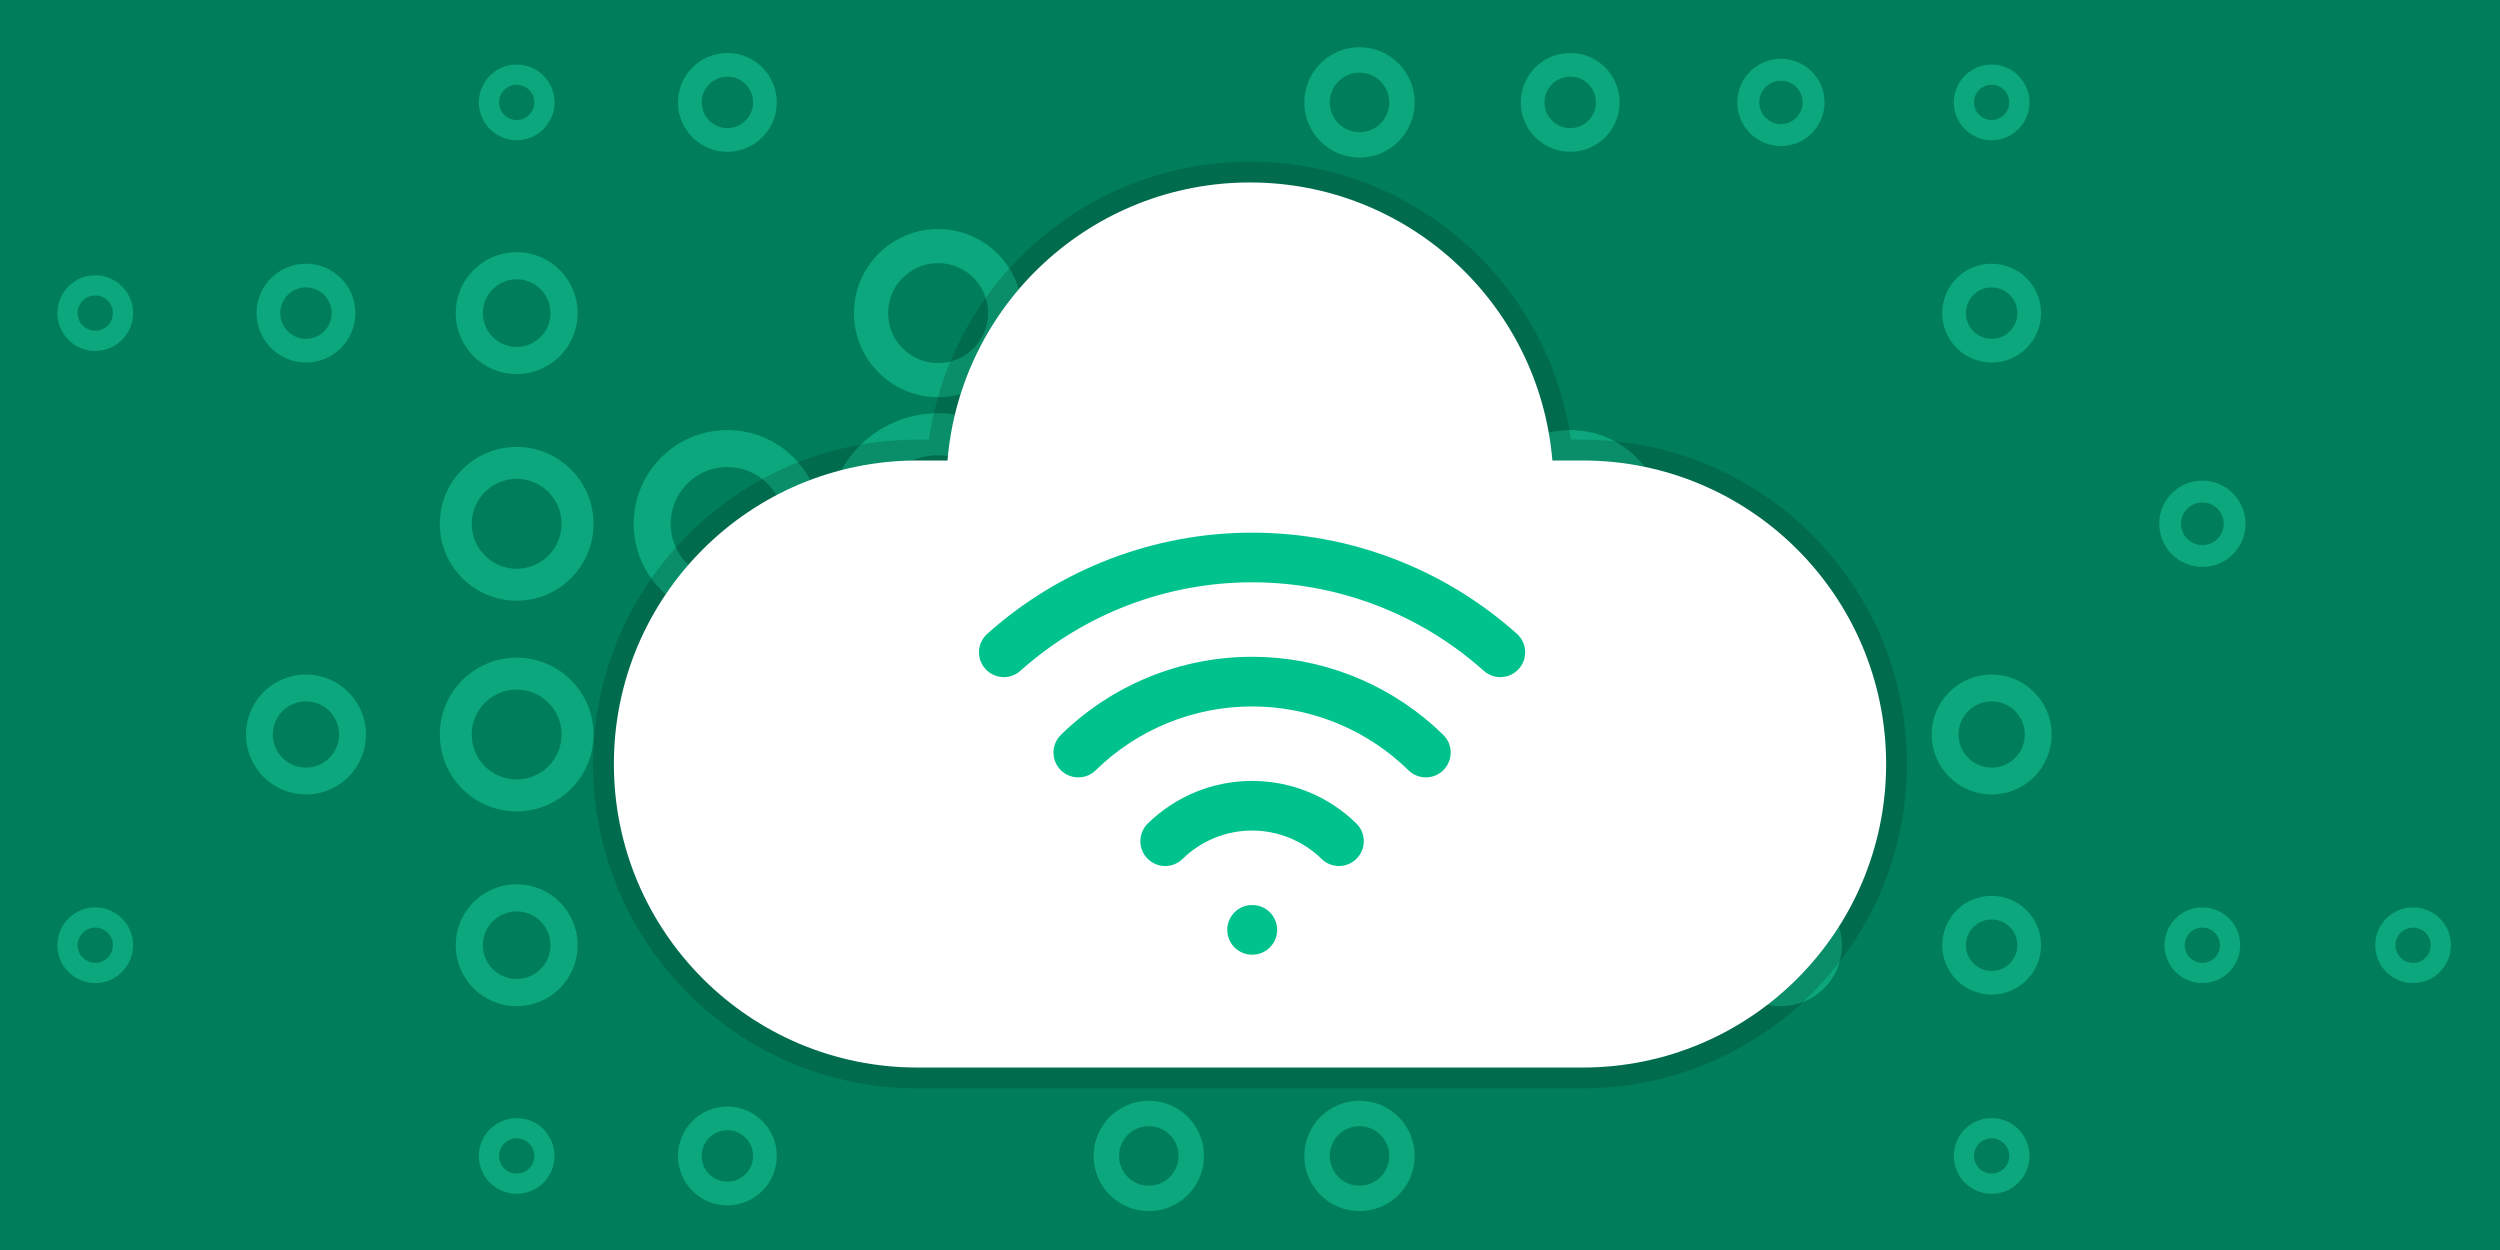 <svg width="600" height="300" viewBox="0 0 600 300" fill="none" xmlns="http://www.w3.org/2000/svg">
<rect x="0" y="0" width="600" height="300" fill="#333333" stroke="none"/>
<g clip-path="url(#clip0_247_184)">
<path d="M0 300V0H600V300H0Z" fill="#007E5B"/>
<path fill-rule="evenodd" clip-rule="evenodd" d="M477.993 32.406C473.667 32.406 470.16 28.899 470.16 24.573C470.16 20.247 473.667 16.741 477.993 16.741C482.318 16.741 485.825 20.247 485.825 24.573C485.825 28.899 482.318 32.406 477.993 32.406ZM477.993 30.056C474.965 30.056 472.51 27.601 472.51 24.573C472.51 21.545 474.965 19.09 477.993 19.09C481.021 19.09 483.475 21.545 483.475 24.573C483.475 27.601 481.021 30.056 477.993 30.056Z" fill="#0CA77C" stroke="#0CA77C" stroke-width="2.5" stroke-miterlimit="10"/>
<path fill-rule="evenodd" clip-rule="evenodd" d="M427.423 33.796C422.331 33.796 418.203 29.669 418.203 24.577C418.203 19.485 422.331 15.357 427.423 15.357C432.515 15.357 436.642 19.485 436.642 24.577C436.642 29.669 432.515 33.796 427.423 33.796ZM427.423 31.031C423.859 31.031 420.969 28.141 420.969 24.577C420.969 21.013 423.858 18.123 427.423 18.123C430.987 18.123 433.876 21.013 433.876 24.577C433.876 28.141 430.987 31.031 427.423 31.031Z" fill="#0CA77C" stroke="#0CA77C" stroke-width="2.5" stroke-miterlimit="10"/>
<path fill-rule="evenodd" clip-rule="evenodd" d="M376.853 35.18C370.995 35.18 366.246 30.431 366.246 24.573C366.246 18.715 370.995 13.966 376.853 13.966C382.711 13.966 387.459 18.715 387.459 24.573C387.459 30.431 382.711 35.18 376.853 35.18ZM376.853 31.998C372.752 31.998 369.428 28.674 369.428 24.573C369.428 20.472 372.752 17.148 376.853 17.148C380.953 17.148 384.277 20.472 384.277 24.573C384.277 28.674 380.953 31.998 376.853 31.998Z" fill="#0CA77C" stroke="#0CA77C" stroke-width="2.5" stroke-miterlimit="10"/>
<path fill-rule="evenodd" clip-rule="evenodd" d="M326.283 36.571C319.659 36.571 314.289 31.201 314.289 24.577C314.289 17.953 319.659 12.583 326.283 12.583C332.907 12.583 338.276 17.953 338.276 24.577C338.276 31.201 332.907 36.571 326.283 36.571ZM326.283 32.972C321.646 32.972 317.887 29.214 317.887 24.577C317.887 19.94 321.646 16.181 326.283 16.181C330.919 16.181 334.678 19.94 334.678 24.577C334.678 29.214 330.92 32.972 326.283 32.972Z" fill="#0CA77C" stroke="#0CA77C" stroke-width="2.5" stroke-miterlimit="10"/>
<path fill-rule="evenodd" clip-rule="evenodd" d="M174.573 35.18C168.715 35.18 163.966 30.431 163.966 24.573C163.966 18.715 168.715 13.966 174.573 13.966C180.43 13.966 185.179 18.715 185.179 24.573C185.179 30.431 180.43 35.18 174.573 35.18ZM174.573 31.998C170.472 31.998 167.148 28.674 167.148 24.573C167.148 20.472 170.472 17.148 174.573 17.148C178.673 17.148 181.997 20.472 181.997 24.573C181.997 28.674 178.673 31.998 174.573 31.998Z" fill="#0CA77C" stroke="#0CA77C" stroke-width="2.5" stroke-miterlimit="10"/>
<path fill-rule="evenodd" clip-rule="evenodd" d="M477.993 85.753C472.135 85.753 467.386 81.004 467.386 75.147C467.386 69.289 472.135 64.54 477.993 64.54C483.851 64.54 488.6 69.289 488.6 75.147C488.6 81.004 483.851 85.753 477.993 85.753ZM477.993 82.571C473.892 82.571 470.568 79.247 470.568 75.147C470.568 71.046 473.892 67.722 477.993 67.722C482.093 67.722 485.418 71.046 485.418 75.147C485.418 79.247 482.093 82.571 477.993 82.571Z" fill="#0CA77C" stroke="#0CA77C" stroke-width="2.5" stroke-miterlimit="10"/>
<path fill-rule="evenodd" clip-rule="evenodd" d="M275.713 94.076C265.258 94.076 256.783 85.601 256.783 75.147C256.783 64.692 265.258 56.217 275.713 56.217C286.167 56.217 294.642 64.692 294.642 75.147C294.642 85.601 286.167 94.076 275.713 94.076ZM275.713 88.397C268.395 88.397 262.462 82.465 262.462 75.147C262.462 67.829 268.395 61.896 275.713 61.896C283.031 61.896 288.963 67.829 288.963 75.147C288.963 82.465 283.031 88.397 275.713 88.397Z" fill="#0CA77C" stroke="#0CA77C" stroke-width="2.5" stroke-miterlimit="10"/>
<path fill-rule="evenodd" clip-rule="evenodd" d="M225.139 94.076C214.685 94.076 206.209 85.601 206.209 75.147C206.209 64.692 214.685 56.217 225.139 56.217C235.593 56.217 244.068 64.692 244.068 75.147C244.068 85.601 235.593 94.076 225.139 94.076ZM225.139 88.397C217.821 88.397 211.888 82.465 211.888 75.147C211.888 67.829 217.821 61.896 225.139 61.896C232.457 61.896 238.39 67.829 238.39 75.147C238.39 82.465 232.457 88.397 225.139 88.397Z" fill="#0CA77C" stroke="#0CA77C" stroke-width="2.5" stroke-miterlimit="10"/>
<path fill-rule="evenodd" clip-rule="evenodd" d="M123.999 88.528C116.609 88.528 110.618 82.537 110.618 75.147C110.618 67.757 116.609 61.766 123.999 61.766C131.389 61.766 137.38 67.757 137.38 75.147C137.38 82.537 131.389 88.528 123.999 88.528ZM123.999 84.513C118.826 84.513 114.632 80.32 114.632 75.147C114.632 69.974 118.826 65.78 123.999 65.78C129.172 65.78 133.365 69.974 133.365 75.147C133.365 80.32 129.172 84.513 123.999 84.513Z" fill="#0CA77C" stroke="#0CA77C" stroke-width="2.5" stroke-miterlimit="10"/>
<path fill-rule="evenodd" clip-rule="evenodd" d="M73.432 85.753C67.575 85.753 62.826 81.004 62.826 75.147C62.826 69.289 67.575 64.54 73.433 64.54C79.29 64.54 84.039 69.289 84.039 75.147C84.039 81.004 79.29 85.753 73.432 85.753ZM73.432 82.571C69.332 82.571 66.008 79.247 66.008 75.147C66.008 71.046 69.332 67.722 73.432 67.722C77.533 67.722 80.857 71.046 80.857 75.147C80.857 79.247 77.533 82.571 73.432 82.571Z" fill="#0CA77C" stroke="#0CA77C" stroke-width="2.5" stroke-miterlimit="10"/>
<path fill-rule="evenodd" clip-rule="evenodd" d="M22.859 82.979C18.533 82.979 15.026 79.472 15.026 75.147C15.026 70.821 18.533 67.314 22.859 67.314C27.184 67.314 30.691 70.821 30.691 75.147C30.691 79.472 27.184 82.979 22.859 82.979ZM22.859 80.629C19.831 80.629 17.376 78.175 17.376 75.147C17.376 72.119 19.831 69.664 22.859 69.664C25.887 69.664 28.341 72.119 28.341 75.147C28.341 78.175 25.887 80.629 22.859 80.629Z" fill="#0CA77C" stroke="#0CA77C" stroke-width="2.5" stroke-miterlimit="10"/>
<path fill-rule="evenodd" clip-rule="evenodd" d="M528.57 134.812C523.543 134.812 519.468 130.736 519.468 125.709C519.468 120.682 523.543 116.607 528.57 116.607C533.597 116.607 537.673 120.682 537.673 125.709C537.673 130.736 533.597 134.812 528.57 134.812ZM528.57 132.081C525.051 132.081 522.198 129.228 522.198 125.709C522.198 122.19 525.051 119.338 528.57 119.338C532.089 119.338 534.942 122.19 534.942 125.709C534.942 129.228 532.089 132.081 528.57 132.081Z" fill="#0CA77C" stroke="#0CA77C" stroke-width="2.5" stroke-miterlimit="10"/>
<path fill-rule="evenodd" clip-rule="evenodd" d="M376.856 146.949C365.127 146.949 355.617 137.439 355.617 125.71C355.617 113.98 365.127 104.471 376.856 104.471C388.586 104.471 398.095 113.98 398.095 125.71C398.095 137.439 388.586 146.949 376.856 146.949ZM376.856 140.577C368.645 140.577 361.989 133.921 361.989 125.71C361.989 117.499 368.645 110.842 376.856 110.842C385.067 110.842 391.724 117.499 391.724 125.71C391.724 133.921 385.067 140.577 376.856 140.577Z" fill="#0CA77C" stroke="#0CA77C" stroke-width="2.5" stroke-miterlimit="10"/>
<path fill-rule="evenodd" clip-rule="evenodd" d="M326.283 151.004C312.317 151.004 300.996 139.682 300.996 125.717C300.996 111.751 312.317 100.43 326.283 100.43C340.248 100.43 351.57 111.751 351.57 125.717C351.57 139.682 340.248 151.004 326.283 151.004ZM326.283 143.418C316.507 143.418 308.582 135.493 308.582 125.717C308.582 115.941 316.507 108.016 326.283 108.016C336.059 108.016 343.983 115.941 343.983 125.717C343.983 135.493 336.059 143.418 326.283 143.418Z" fill="#0CA77C" stroke="#0CA77C" stroke-width="2.5" stroke-miterlimit="10"/>
<path fill-rule="evenodd" clip-rule="evenodd" d="M275.716 151.004C261.751 151.004 250.429 139.682 250.429 125.717C250.429 111.751 261.751 100.43 275.716 100.43C289.682 100.43 301.003 111.751 301.003 125.717C301.003 139.682 289.682 151.004 275.716 151.004ZM275.716 143.418C265.94 143.418 258.016 135.493 258.016 125.717C258.016 115.941 265.94 108.016 275.716 108.016C285.492 108.016 293.417 115.941 293.417 125.717C293.417 135.493 285.492 143.418 275.716 143.418Z" fill="#0CA77C" stroke="#0CA77C" stroke-width="2.5" stroke-miterlimit="10"/>
<path fill-rule="evenodd" clip-rule="evenodd" d="M225.143 151.004C211.177 151.004 199.856 139.682 199.856 125.717C199.856 111.751 211.177 100.43 225.143 100.43C239.108 100.43 250.429 111.751 250.429 125.717C250.429 139.682 239.108 151.004 225.143 151.004ZM225.143 143.418C215.367 143.418 207.442 135.493 207.442 125.717C207.442 115.941 215.367 108.016 225.143 108.016C234.918 108.016 242.843 115.941 242.843 125.717C242.843 135.493 234.918 143.418 225.143 143.418Z" fill="#0CA77C" stroke="#0CA77C" stroke-width="2.5" stroke-miterlimit="10"/>
<path fill-rule="evenodd" clip-rule="evenodd" d="M174.576 146.949C162.846 146.949 153.337 137.439 153.337 125.71C153.337 113.98 162.846 104.471 174.576 104.471C186.306 104.471 195.815 113.98 195.815 125.71C195.815 137.439 186.306 146.949 174.576 146.949ZM174.576 140.577C166.365 140.577 159.709 133.921 159.709 125.71C159.709 117.499 166.365 110.842 174.576 110.842C182.787 110.842 189.443 117.499 189.443 125.71C189.443 133.921 182.787 140.577 174.576 140.577Z" fill="#0CA77C" stroke="#0CA77C" stroke-width="2.5" stroke-miterlimit="10"/>
<path fill-rule="evenodd" clip-rule="evenodd" d="M123.999 142.908C114.503 142.908 106.804 135.209 106.804 125.713C106.804 116.217 114.503 108.519 123.999 108.519C133.495 108.519 141.193 116.217 141.193 125.713C141.193 135.209 133.495 142.908 123.999 142.908ZM123.999 137.749C117.351 137.749 111.963 132.361 111.963 125.713C111.963 119.066 117.351 113.677 123.999 113.677C130.646 113.677 136.035 119.066 136.035 125.713C136.035 132.361 130.646 137.749 123.999 137.749Z" fill="#0CA77C" stroke="#0CA77C" stroke-width="2.5" stroke-miterlimit="10"/>
<path fill-rule="evenodd" clip-rule="evenodd" d="M478 189.426C470.74 189.426 464.854 183.54 464.854 176.279C464.854 169.019 470.74 163.133 478 163.133C485.261 163.133 491.147 169.019 491.147 176.279C491.147 183.54 485.261 189.426 478 189.426ZM478 185.482C472.918 185.482 468.798 181.362 468.798 176.279C468.798 171.197 472.918 167.077 478 167.077C483.083 167.077 487.203 171.197 487.203 176.279C487.203 181.362 483.083 185.482 478 185.482Z" fill="#0CA77C" stroke="#0CA77C" stroke-width="2.5" stroke-miterlimit="10"/>
<path fill-rule="evenodd" clip-rule="evenodd" d="M326.283 201.57C312.317 201.57 300.996 190.248 300.996 176.283C300.996 162.317 312.317 150.996 326.283 150.996C340.248 150.996 351.57 162.317 351.57 176.283C351.57 190.248 340.248 201.57 326.283 201.57ZM326.283 193.984C316.507 193.984 308.582 186.059 308.582 176.283C308.582 166.507 316.507 158.582 326.283 158.582C336.059 158.582 343.983 166.507 343.983 176.283C343.983 186.059 336.059 193.984 326.283 193.984Z" fill="#0CA77C" stroke="#0CA77C" stroke-width="2.5" stroke-miterlimit="10"/>
<path fill-rule="evenodd" clip-rule="evenodd" d="M275.716 201.57C261.751 201.57 250.429 190.248 250.429 176.283C250.429 162.317 261.751 150.996 275.716 150.996C289.682 150.996 301.003 162.317 301.003 176.283C301.003 190.248 289.682 201.57 275.716 201.57ZM275.716 193.984C265.94 193.984 258.016 186.059 258.016 176.283C258.016 166.507 265.94 158.582 275.716 158.582C285.492 158.582 293.417 166.507 293.417 176.283C293.417 186.059 285.492 193.984 275.716 193.984Z" fill="#0CA77C" stroke="#0CA77C" stroke-width="2.5" stroke-miterlimit="10"/>
<path fill-rule="evenodd" clip-rule="evenodd" d="M225.143 201.57C211.177 201.57 199.856 190.248 199.856 176.283C199.856 162.317 211.177 150.996 225.143 150.996C239.108 150.996 250.429 162.317 250.429 176.283C250.429 190.248 239.108 201.57 225.143 201.57ZM225.143 193.984C215.367 193.984 207.442 186.059 207.442 176.283C207.442 166.507 215.367 158.582 225.143 158.582C234.918 158.582 242.843 166.507 242.843 176.283C242.843 186.059 234.918 193.984 225.143 193.984Z" fill="#0CA77C" stroke="#0CA77C" stroke-width="2.5" stroke-miterlimit="10"/>
<path fill-rule="evenodd" clip-rule="evenodd" d="M123.999 193.482C114.503 193.482 106.804 185.783 106.804 176.287C106.804 166.791 114.503 159.092 123.999 159.092C133.495 159.092 141.193 166.791 141.193 176.287C141.193 185.783 133.495 193.482 123.999 193.482ZM123.999 188.323C117.351 188.323 111.963 182.934 111.963 176.287C111.963 169.639 117.351 164.251 123.999 164.251C130.646 164.251 136.035 169.639 136.035 176.287C136.035 182.934 130.646 188.323 123.999 188.323Z" fill="#0CA77C" stroke="#0CA77C" stroke-width="2.5" stroke-miterlimit="10"/>
<path fill-rule="evenodd" clip-rule="evenodd" d="M73.432 189.426C66.172 189.426 60.286 183.54 60.286 176.279C60.286 169.019 66.172 163.133 73.432 163.133C80.693 163.133 86.579 169.019 86.579 176.279C86.579 183.54 80.693 189.426 73.432 189.426ZM73.432 185.482C68.35 185.482 64.23 181.362 64.23 176.279C64.23 171.197 68.35 167.077 73.432 167.077C78.515 167.077 82.635 171.197 82.635 176.279C82.635 181.362 78.515 185.482 73.432 185.482Z" fill="#0CA77C" stroke="#0CA77C" stroke-width="2.5" stroke-miterlimit="10"/>
<path fill-rule="evenodd" clip-rule="evenodd" d="M528.567 234.686C524.241 234.686 520.734 231.179 520.734 226.853C520.734 222.528 524.241 219.021 528.567 219.021C532.892 219.021 536.399 222.528 536.399 226.853C536.399 231.179 532.892 234.686 528.567 234.686ZM528.567 232.336C525.539 232.336 523.084 229.881 523.084 226.853C523.084 223.825 525.539 221.371 528.567 221.371C531.595 221.371 534.049 223.825 534.049 226.853C534.049 229.881 531.595 232.336 528.567 232.336Z" fill="#0CA77C" stroke="#0CA77C" stroke-width="2.5" stroke-miterlimit="10"/>
<path fill-rule="evenodd" clip-rule="evenodd" d="M477.993 237.46C472.135 237.46 467.386 232.711 467.386 226.853C467.386 220.995 472.135 216.247 477.993 216.247C483.851 216.247 488.6 220.995 488.6 226.853C488.6 232.711 483.851 237.46 477.993 237.46ZM477.993 234.278C473.892 234.278 470.568 230.954 470.568 226.853C470.568 222.753 473.892 219.429 477.993 219.429C482.093 219.429 485.418 222.753 485.418 226.853C485.418 230.954 482.093 234.278 477.993 234.278Z" fill="#0CA77C" stroke="#0CA77C" stroke-width="2.5" stroke-miterlimit="10"/>
<path fill-rule="evenodd" clip-rule="evenodd" d="M427.426 240.234C420.036 240.234 414.046 234.243 414.046 226.853C414.046 219.463 420.036 213.472 427.426 213.472C434.817 213.472 440.807 219.463 440.807 226.853C440.807 234.243 434.817 240.234 427.426 240.234ZM427.426 236.22C422.253 236.22 418.06 232.026 418.06 226.853C418.06 221.68 422.253 217.486 427.426 217.486C432.6 217.486 436.793 221.68 436.793 226.853C436.793 232.026 432.599 236.22 427.426 236.22Z" fill="#0CA77C" stroke="#0CA77C" stroke-width="2.5" stroke-miterlimit="10"/>
<path fill-rule="evenodd" clip-rule="evenodd" d="M275.713 245.783C265.258 245.783 256.783 237.308 256.783 226.853C256.783 216.399 265.258 207.924 275.713 207.924C286.167 207.924 294.642 216.399 294.642 226.853C294.642 237.308 286.167 245.783 275.713 245.783ZM275.713 240.104C268.395 240.104 262.462 234.171 262.462 226.853C262.462 219.535 268.395 213.603 275.713 213.603C283.031 213.603 288.963 219.535 288.963 226.853C288.963 234.171 283.031 240.104 275.713 240.104Z" fill="#0CA77C" stroke="#0CA77C" stroke-width="2.5" stroke-miterlimit="10"/>
<path fill-rule="evenodd" clip-rule="evenodd" d="M225.139 245.783C214.685 245.783 206.209 237.308 206.209 226.853C206.209 216.399 214.685 207.924 225.139 207.924C235.593 207.924 244.068 216.399 244.068 226.853C244.068 237.308 235.593 245.783 225.139 245.783ZM225.139 240.104C217.821 240.104 211.888 234.171 211.888 226.853C211.888 219.535 217.821 213.603 225.139 213.603C232.457 213.603 238.39 219.535 238.39 226.853C238.39 234.171 232.457 240.104 225.139 240.104Z" fill="#0CA77C" stroke="#0CA77C" stroke-width="2.5" stroke-miterlimit="10"/>
<path fill-rule="evenodd" clip-rule="evenodd" d="M123.999 240.234C116.609 240.234 110.618 234.243 110.618 226.853C110.618 219.463 116.609 213.472 123.999 213.472C131.389 213.472 137.38 219.463 137.38 226.853C137.38 234.243 131.389 240.234 123.999 240.234ZM123.999 236.22C118.826 236.22 114.632 232.026 114.632 226.853C114.632 221.68 118.826 217.486 123.999 217.486C129.172 217.486 133.365 221.68 133.365 226.853C133.365 232.026 129.172 236.22 123.999 236.22Z" fill="#0CA77C" stroke="#0CA77C" stroke-width="2.5" stroke-miterlimit="10"/>
<path fill-rule="evenodd" clip-rule="evenodd" d="M22.859 234.686C18.533 234.686 15.026 231.179 15.026 226.853C15.026 222.528 18.533 219.021 22.859 219.021C27.184 219.021 30.691 222.528 30.691 226.853C30.691 231.179 27.184 234.686 22.859 234.686ZM22.859 232.336C19.831 232.336 17.376 229.881 17.376 226.853C17.376 223.825 19.831 221.371 22.859 221.371C25.887 221.371 28.341 223.825 28.341 226.853C28.341 229.881 25.887 232.336 22.859 232.336Z" fill="#0CA77C" stroke="#0CA77C" stroke-width="2.5" stroke-miterlimit="10"/>
<path fill-rule="evenodd" clip-rule="evenodd" d="M477.993 285.259C473.667 285.259 470.16 281.753 470.16 277.427C470.16 273.101 473.667 269.595 477.993 269.595C482.318 269.595 485.825 273.101 485.825 277.427C485.825 281.753 482.318 285.259 477.993 285.259ZM477.993 282.91C474.965 282.91 472.51 280.455 472.51 277.427C472.51 274.399 474.965 271.944 477.993 271.944C481.021 271.944 483.475 274.399 483.475 277.427C483.475 280.455 481.021 282.91 477.993 282.91Z" fill="#0CA77C" stroke="#0CA77C" stroke-width="2.5" stroke-miterlimit="10"/>
<path fill-rule="evenodd" clip-rule="evenodd" d="M326.283 289.417C319.659 289.417 314.289 284.047 314.289 277.423C314.289 270.799 319.659 265.43 326.283 265.43C332.907 265.43 338.276 270.799 338.276 277.423C338.276 284.047 332.907 289.417 326.283 289.417ZM326.283 285.819C321.646 285.819 317.887 282.06 317.887 277.423C317.887 272.787 321.646 269.028 326.283 269.028C330.919 269.028 334.678 272.787 334.678 277.423C334.678 282.06 330.92 285.819 326.283 285.819Z" fill="#0CA77C" stroke="#0CA77C" stroke-width="2.5" stroke-miterlimit="10"/>
<path fill-rule="evenodd" clip-rule="evenodd" d="M275.716 289.417C269.092 289.417 263.723 284.047 263.723 277.423C263.723 270.799 269.092 265.43 275.716 265.43C282.34 265.43 287.71 270.799 287.71 277.423C287.71 284.047 282.34 289.417 275.716 289.417ZM275.716 285.819C271.08 285.819 267.321 282.06 267.321 277.423C267.321 272.787 271.08 269.028 275.716 269.028C280.353 269.028 284.112 272.787 284.112 277.423C284.112 282.06 280.353 285.819 275.716 285.819Z" fill="#0CA77C" stroke="#0CA77C" stroke-width="2.5" stroke-miterlimit="10"/>
<path fill-rule="evenodd" clip-rule="evenodd" d="M174.573 288.034C168.715 288.034 163.966 283.285 163.966 277.427C163.966 271.569 168.715 266.82 174.573 266.82C180.43 266.82 185.179 271.569 185.179 277.427C185.179 283.285 180.43 288.034 174.573 288.034ZM174.573 284.852C170.472 284.852 167.148 281.527 167.148 277.427C167.148 273.326 170.472 270.002 174.573 270.002C178.673 270.002 181.997 273.326 181.997 277.427C181.997 281.527 178.673 284.852 174.573 284.852Z" fill="#0CA77C" stroke="#0CA77C" stroke-width="2.5" stroke-miterlimit="10"/>
<path fill-rule="evenodd" clip-rule="evenodd" d="M116.175 24.573C116.175 20.247 119.681 16.741 124.007 16.741C128.333 16.741 131.84 20.247 131.84 24.573C131.84 28.899 128.333 32.406 124.007 32.406C119.681 32.406 116.175 28.899 116.175 24.573ZM118.525 24.573C118.525 21.545 120.979 19.09 124.007 19.09C127.035 19.09 129.49 21.545 129.49 24.573C129.49 27.601 127.035 30.056 124.007 30.056C120.979 30.056 118.525 27.601 118.525 24.573Z" fill="#0CA77C" stroke="#0CA77C" stroke-width="2.5" stroke-miterlimit="10"/>
<path fill-rule="evenodd" clip-rule="evenodd" d="M116.175 277.427C116.175 273.101 119.681 269.595 124.007 269.595C128.333 269.595 131.84 273.101 131.84 277.427C131.84 281.753 128.333 285.259 124.007 285.259C119.681 285.259 116.175 281.753 116.175 277.427ZM118.525 277.427C118.525 274.399 120.979 271.944 124.007 271.944C127.035 271.944 129.49 274.399 129.49 277.427C129.49 280.455 127.035 282.91 124.007 282.91C120.979 282.91 118.525 280.455 118.525 277.427Z" fill="#0CA77C" stroke="#0CA77C" stroke-width="2.5" stroke-miterlimit="10"/>
<path fill-rule="evenodd" clip-rule="evenodd" d="M571.309 226.853C571.309 222.528 574.815 219.021 579.141 219.021C583.467 219.021 586.974 222.528 586.974 226.853C586.974 231.179 583.467 234.686 579.141 234.686C574.815 234.686 571.309 231.179 571.309 226.853ZM573.659 226.853C573.659 223.825 576.113 221.371 579.141 221.371C582.169 221.371 584.624 223.825 584.624 226.853C584.624 229.881 582.169 232.336 579.141 232.336C576.113 232.336 573.659 229.881 573.659 226.853Z" fill="#0CA77C" stroke="#0CA77C" stroke-width="2.5" stroke-miterlimit="10"/>
<path fill-rule="evenodd" clip-rule="evenodd" d="M379.825 110.52C420.055 110.52 452.669 143.134 452.669 183.365C452.669 223.596 420.055 256.21 379.825 256.21H220.175C179.945 256.21 147.331 223.596 147.331 183.365C147.331 143.134 179.945 110.52 220.175 110.52H227.4C230.578 72.793 262.126 43.79 299.986 43.79C337.847 43.79 369.395 72.793 372.573 110.52L379.825 110.52Z" stroke="black" stroke-opacity="0.149" stroke-width="10" stroke-miterlimit="10"/>
<path fill-rule="evenodd" clip-rule="evenodd" d="M379.825 110.52C420.055 110.52 452.669 143.134 452.669 183.365C452.669 223.596 420.055 256.21 379.825 256.21H220.175C179.945 256.21 147.331 223.596 147.331 183.365C147.331 143.134 179.945 110.52 220.175 110.52H227.4C230.578 72.793 262.126 43.79 299.986 43.79C337.847 43.79 369.395 72.793 372.573 110.52L379.825 110.52Z" fill="white"/>
<path d="M300.558 217.208C303.849 217.208 306.516 219.876 306.516 223.167C306.516 226.458 303.849 229.125 300.558 229.125H300.5C297.209 229.125 294.542 226.458 294.542 223.167C294.542 219.876 297.209 217.208 300.5 217.208H300.558Z" fill="#00C28C"/>
<path d="M300.5 127.835C323.95 127.835 346.579 136.478 364.058 152.111C366.51 154.305 366.717 158.072 364.523 160.525C362.329 162.977 358.562 163.19 356.109 160.996C340.816 147.317 321.019 139.752 300.5 139.752C279.981 139.752 260.185 147.317 244.891 160.996C242.438 163.19 238.671 162.977 236.477 160.525C234.284 158.072 234.491 154.305 236.943 152.111C254.421 136.478 277.05 127.835 300.5 127.835Z" fill="#00C28C"/>
<path d="M303.706 157.703C319.697 158.486 334.894 165.105 346.38 176.364C348.729 178.667 348.765 182.439 346.462 184.789C344.158 187.138 340.386 187.174 338.036 184.871C328.639 175.66 316.206 170.249 303.124 169.608L300.5 169.544C286.464 169.544 272.987 175.046 262.964 184.871C260.614 187.174 256.842 187.138 254.538 184.789C252.235 182.439 252.27 178.667 254.62 176.364C266.871 164.355 283.344 157.627 300.5 157.627L303.706 157.703Z" fill="#00C28C"/>
<path d="M300.5 187.415C309.858 187.415 318.844 191.082 325.526 197.633C327.876 199.936 327.911 203.708 325.608 206.058C323.304 208.408 319.532 208.449 317.182 206.145C312.727 201.779 306.738 199.332 300.5 199.332C294.262 199.332 288.273 201.779 283.818 206.145C281.468 208.449 277.696 208.408 275.392 206.058C273.089 203.708 273.124 199.936 275.474 197.633C282.157 191.082 291.143 187.415 300.5 187.415Z" fill="#00C28C"/>
</g>
<defs>
<clipPath id="clip0_247_184">
<rect width="600" height="300" fill="white"/>
</clipPath>
</defs>
</svg>
